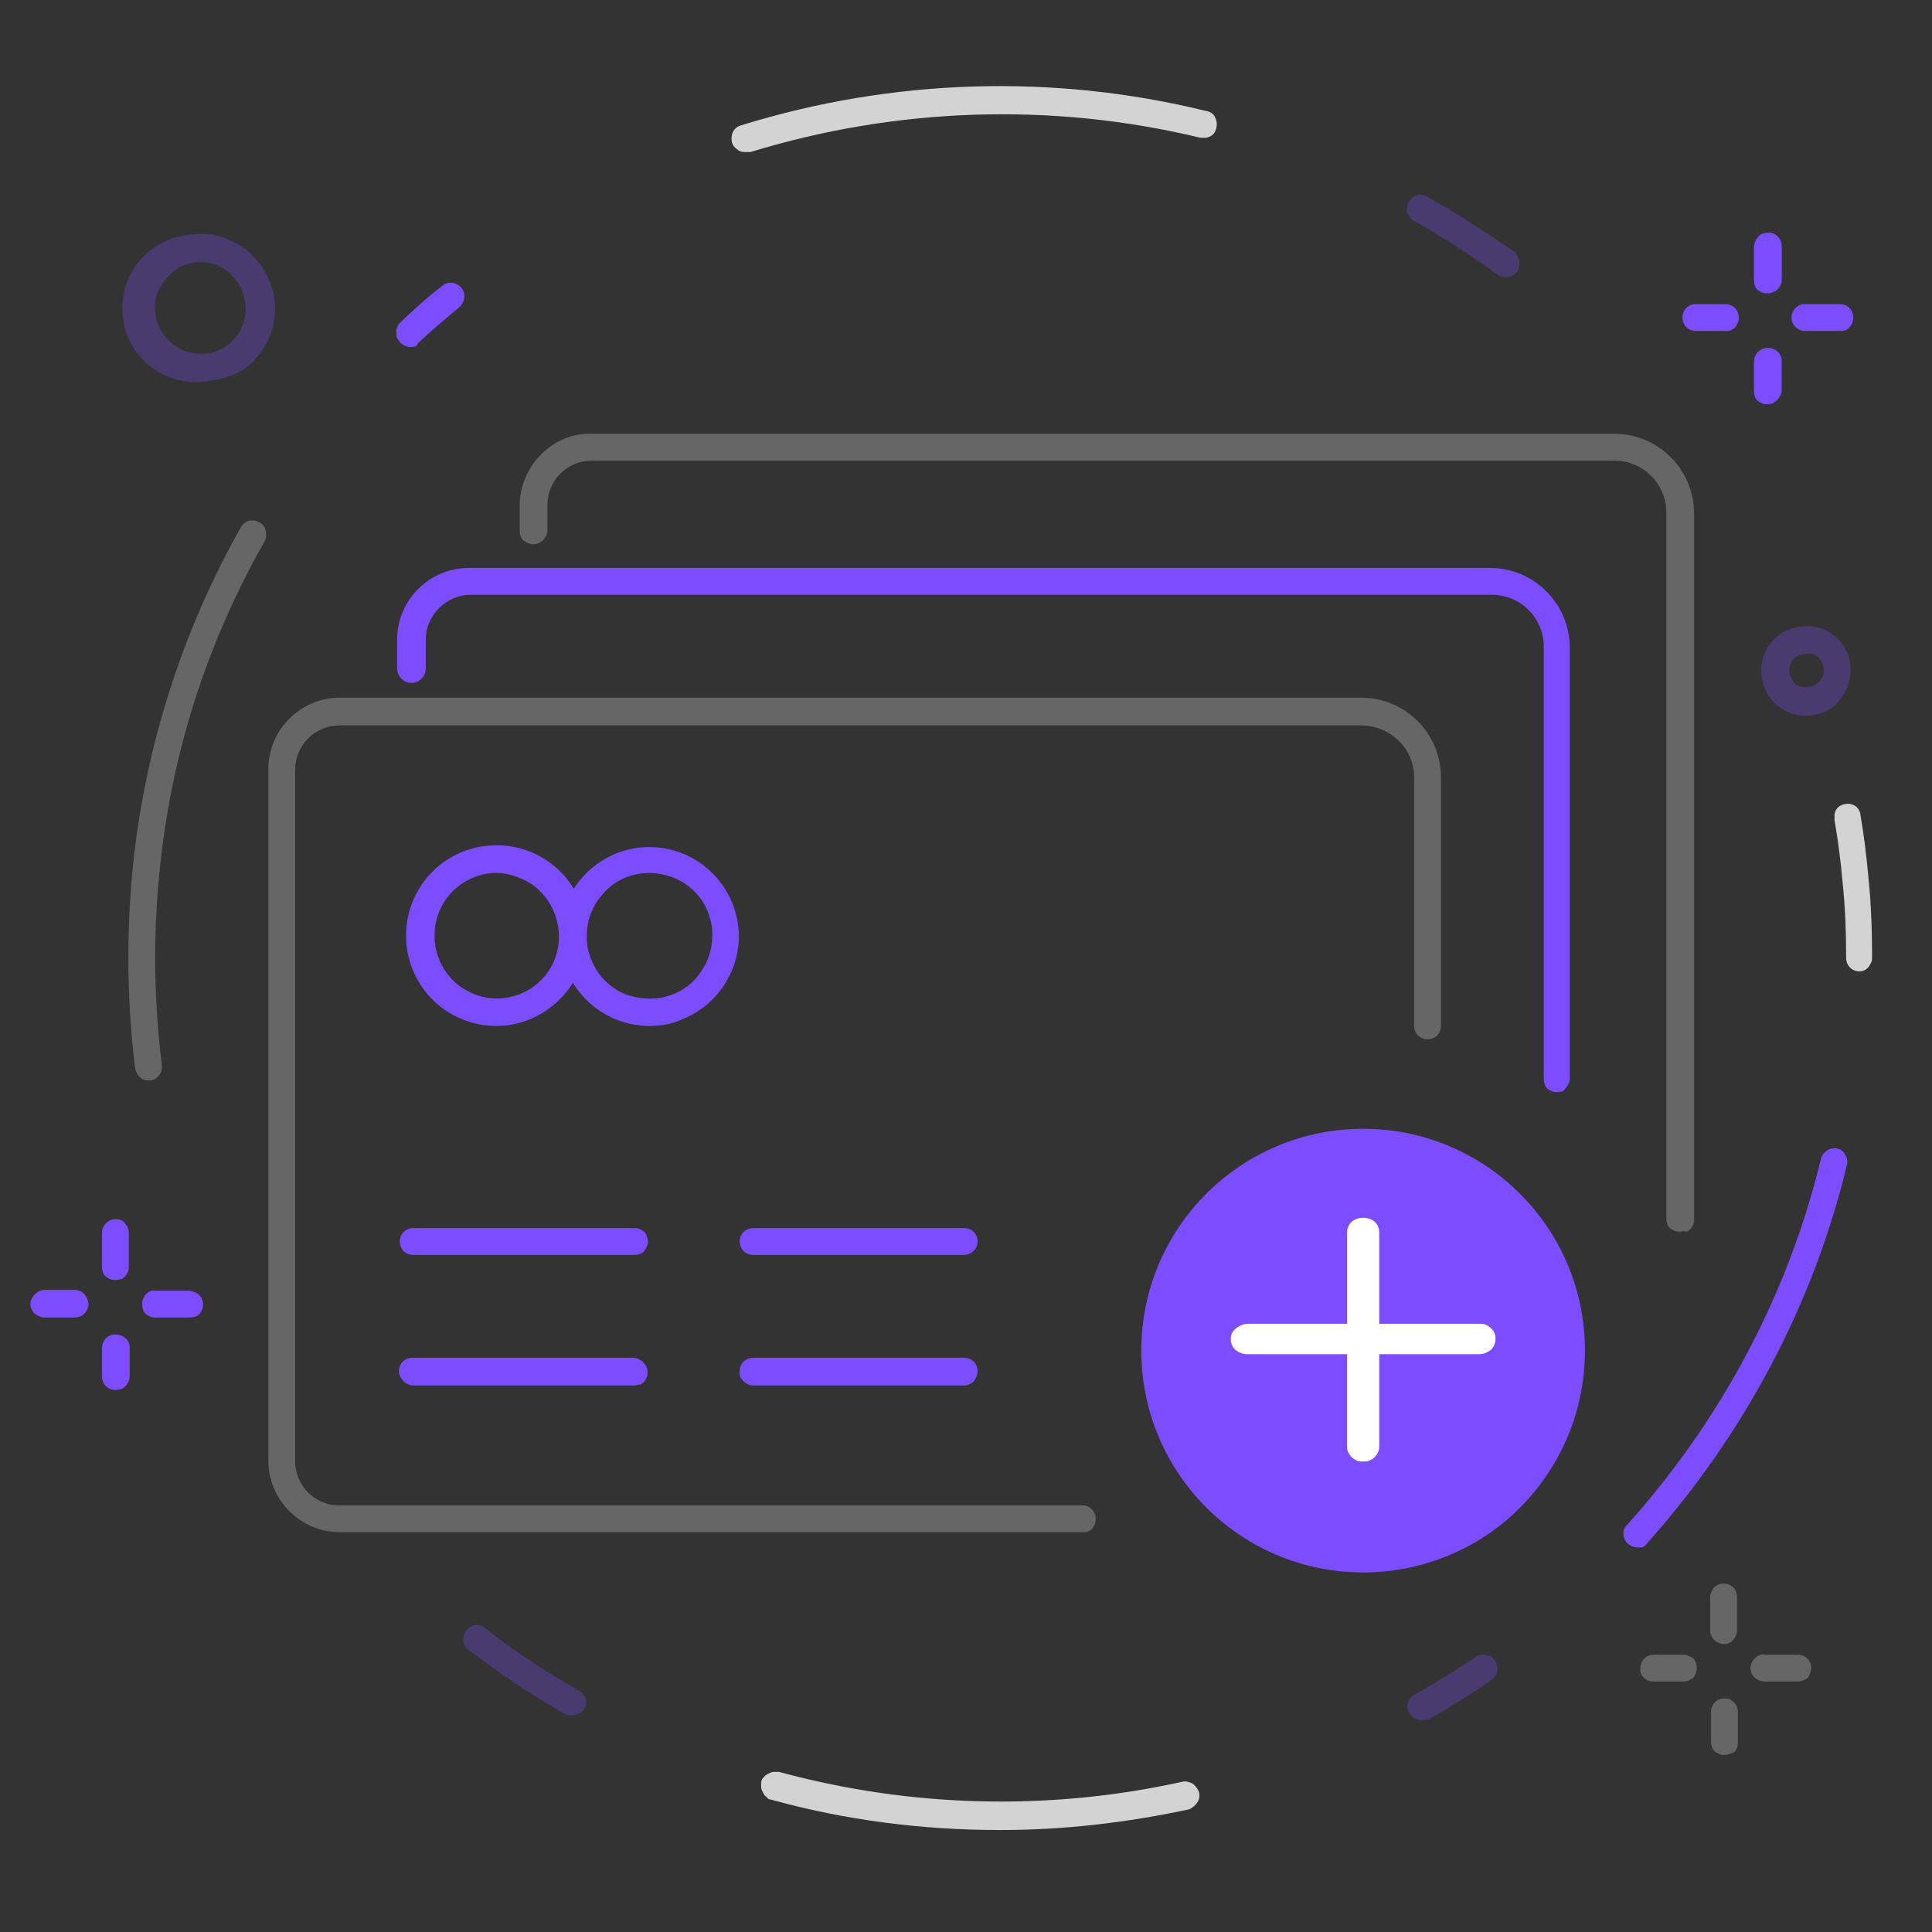 <?xml version="1.0" encoding="utf-8"?>
<!-- Generator: Adobe Illustrator 25.2.0, SVG Export Plug-In . SVG Version: 6.00 Build 0)  -->
<svg version="1.1" id="Layer_1" xmlns="http://www.w3.org/2000/svg" xmlns:xlink="http://www.w3.org/1999/xlink" x="0px" y="0px"
	 viewBox="0 0 216 216" style="enable-background:new 0 0 216 216;" xml:space="preserve">
<rect x="0" y="0" width="216" height="216" fill="#333333" stroke="none"/>
<style type="text/css">
	.st0{fill:#7C4DFF;}
	.st1{fill:#666666;}
	.st2{opacity:0.3;fill:#7C4DFF;enable-background:new    ;}
	.st3{fill:#D3D3D3;}
	.st4{fill:#FFFFFF;}
</style>
<path class="st0" d="M8.3,147.3H5c-0.4,0-0.8-0.2-1.1-0.4c-0.3-0.3-0.5-0.7-0.5-1.1c0-0.4,0.2-0.8,0.5-1.1c0.3-0.3,0.7-0.5,1.1-0.5
	h3.3c0.9,0,1.5,0.7,1.6,1.6c0,0.4-0.2,0.8-0.5,1.1C9.1,147.2,8.7,147.3,8.3,147.3z"/>
<path class="st0" d="M21.1,147.3h-3.7c-0.2,0-0.4,0-0.6-0.1c-0.2-0.1-0.4-0.2-0.5-0.3c-0.1-0.1-0.3-0.3-0.3-0.5
	c-0.1-0.2-0.1-0.4-0.1-0.6c0-0.2,0-0.4,0.1-0.6c0.1-0.2,0.2-0.4,0.3-0.5c0.3-0.3,0.7-0.5,1.1-0.4h3.7c0.4,0,0.8,0.2,1.1,0.4
	c0.3,0.3,0.5,0.7,0.5,1.1c0,0.2,0,0.4-0.1,0.6c-0.1,0.2-0.2,0.4-0.3,0.5c-0.1,0.1-0.3,0.3-0.5,0.3C21.5,147.3,21.3,147.3,21.1,147.3
	z"/>
<path class="st0" d="M12.9,155.4c-0.9,0-1.5-0.7-1.5-1.5v-3.3c0.1-0.9,0.8-1.5,1.7-1.4c0.8,0.1,1.4,0.7,1.4,1.4v3.3
	c0,0.4-0.2,0.8-0.5,1.1C13.7,155.3,13.3,155.4,12.9,155.4z"/>
<path class="st0" d="M12.9,143.1c-0.2,0-0.4,0-0.6-0.1c-0.2-0.1-0.4-0.2-0.5-0.3c-0.1-0.1-0.3-0.3-0.3-0.5c-0.1-0.2-0.1-0.4-0.1-0.6
	v-3.7c0-0.2,0-0.4,0.1-0.6c0.1-0.2,0.2-0.4,0.3-0.5c0.3-0.3,0.7-0.5,1.1-0.5c0.2,0,0.4,0,0.6,0.1c0.2,0.1,0.4,0.2,0.5,0.4
	c0.1,0.2,0.3,0.3,0.3,0.5c0.1,0.2,0.1,0.4,0.1,0.6v3.7c0,0.2,0,0.4-0.1,0.6c-0.1,0.2-0.2,0.4-0.3,0.5c-0.1,0.1-0.3,0.3-0.5,0.3
	C13.3,143.1,13.1,143.1,12.9,143.1z"/>
<path class="st1" d="M188.2,188h-3.3c-0.2,0-0.4,0-0.6-0.1c-0.6-0.2-1-0.8-0.9-1.4c0-0.9,0.7-1.5,1.5-1.5h3.3c0.4,0,0.8,0.2,1.1,0.4
	c0.3,0.3,0.4,0.7,0.4,1.1c0,0.4-0.2,0.8-0.4,1.1C189,187.8,188.6,188,188.2,188z"/>
<path class="st1" d="M201,188h-3.7c-0.4,0-0.8-0.2-1.1-0.4c-0.3-0.3-0.5-0.7-0.5-1.1c0-0.4,0.2-0.8,0.5-1.1c0.3-0.3,0.7-0.5,1.1-0.4
	h3.7c0.9,0,1.5,0.7,1.5,1.5c0,0.4-0.2,0.8-0.4,1.1C201.8,187.8,201.4,188,201,188z"/>
<path class="st1" d="M192.8,196.2c-0.2,0-0.4,0-0.6-0.1c-0.2-0.1-0.4-0.2-0.5-0.3c-0.1-0.1-0.3-0.3-0.3-0.5
	c-0.1-0.2-0.1-0.4-0.1-0.6v-3.3c0-0.2,0-0.4,0.1-0.6c0.2-0.4,0.5-0.7,0.8-0.8c0.2-0.1,0.4-0.1,0.6-0.1c0.2,0,0.4,0,0.6,0.1
	c0.2,0.1,0.4,0.2,0.5,0.4c0.1,0.1,0.3,0.3,0.3,0.5c0.1,0.2,0.1,0.4,0.1,0.6v3.3c0,0.2,0,0.4-0.1,0.6c-0.1,0.2-0.2,0.4-0.3,0.5
	C193.6,196,193.2,196.2,192.8,196.2z"/>
<path class="st1" d="M192.8,183.8c-0.2,0-0.4,0-0.6-0.1c-0.2-0.1-0.4-0.2-0.5-0.3c-0.3-0.3-0.5-0.7-0.5-1.1v-3.7
	c0-0.4,0.2-0.8,0.4-1.1c0.6-0.6,1.6-0.6,2.2,0c0.3,0.3,0.4,0.7,0.4,1.1v3.7c0,0.4-0.2,0.8-0.5,1.1c-0.1,0.1-0.3,0.3-0.5,0.3
	C193.2,183.8,193,183.8,192.8,183.8z"/>
<path class="st0" d="M192.9,37h-3.3c-0.9,0-1.5-0.7-1.5-1.5c0-0.9,0.7-1.5,1.5-1.5c0,0,0,0,0,0h3.3c0.9,0,1.5,0.7,1.5,1.5
	S193.8,37.1,192.9,37C192.9,37.1,192.9,37.1,192.9,37z"/>
<path class="st0" d="M205.7,37H202c-0.8,0.1-1.6-0.5-1.7-1.3c-0.1-0.8,0.5-1.6,1.3-1.7c0.1,0,0.3,0,0.4,0h3.7c0.9,0,1.5,0.7,1.5,1.5
	S206.6,37.1,205.7,37L205.7,37z"/>
<path class="st0" d="M197.6,45.2c-0.2,0-0.4,0-0.6-0.1c-0.2-0.1-0.4-0.2-0.5-0.3c-0.1-0.1-0.3-0.3-0.3-0.5c-0.1-0.2-0.1-0.4-0.1-0.6
	v-3.3c0-0.8,0.7-1.5,1.5-1.5c0,0,0,0,0.1,0c0.9,0,1.5,0.7,1.5,1.5v3.3C199.1,44.5,198.4,45.2,197.6,45.2z"/>
<path class="st0" d="M197.6,32.8c-0.2,0-0.4,0-0.6-0.1c-0.2-0.1-0.4-0.2-0.5-0.3c-0.1-0.1-0.3-0.3-0.3-0.5c-0.1-0.2-0.1-0.4-0.1-0.6
	v-3.7c0-0.3,0.1-0.6,0.3-0.9c0.2-0.3,0.4-0.5,0.7-0.6c0.3-0.1,0.6-0.1,0.9-0.1c0.7,0.2,1.2,0.8,1.2,1.5v3.7c0,0.2,0,0.4-0.1,0.6
	c-0.1,0.2-0.2,0.4-0.3,0.5c-0.1,0.1-0.3,0.3-0.5,0.3C198,32.8,197.8,32.8,197.6,32.8z"/>
<path class="st2" d="M202,80c-2.8,0.1-5-2.1-5.1-4.9c0-0.4,0-0.7,0.1-1.1c0.4-2,2-3.6,4-3.9c2-0.4,4,0.4,5.1,2.1
	c0.5,0.7,0.8,1.6,0.8,2.5c0,0.9-0.1,1.8-0.6,2.6C205.5,79,203.9,80,202,80z M202,73.1c-0.4,0-0.7,0.1-1.1,0.3
	c-0.8,0.5-1.1,1.6-0.6,2.5c0.1,0.2,0.3,0.5,0.5,0.6c0.2,0.2,0.5,0.3,0.8,0.3c0.4,0.1,0.8,0,1.1-0.1c0.3-0.2,0.6-0.4,0.9-0.7
	c0.2-0.3,0.3-0.7,0.3-1.1c0-0.8-0.5-1.5-1.2-1.8C202.5,73.1,202.3,73,202,73.1L202,73.1z"/>
<path class="st2" d="M168.3,31c-0.3,0-0.6-0.1-0.9-0.3c-3-2.2-6.1-4.2-9.3-6c-0.2-0.1-0.3-0.2-0.5-0.4c-0.1-0.2-0.2-0.3-0.3-0.5
	c0-0.2,0-0.4,0-0.6c0-0.2,0.1-0.4,0.2-0.6c0.1-0.2,0.2-0.3,0.4-0.5c0.2-0.1,0.3-0.2,0.5-0.3c0.2-0.1,0.4-0.1,0.6,0
	c0.2,0,0.4,0.1,0.6,0.2c3.3,1.9,6.5,3.9,9.6,6.1c0.3,0.2,0.5,0.5,0.6,0.8c0.1,0.3,0.1,0.7,0,1C169.7,30.6,169,31,168.3,31z"/>
<path class="st3" d="M83.3,17c-0.4,0-0.7-0.1-1-0.4c-0.3-0.2-0.5-0.6-0.5-0.9c-0.1-0.8,0.3-1.5,1.1-1.7c16.8-5.2,34.8-5.8,51.9-1.6
	c0.2,0,0.4,0.1,0.6,0.2c0.2,0.1,0.3,0.3,0.4,0.4c0.2,0.4,0.3,0.8,0.2,1.2c0,0.2-0.1,0.4-0.2,0.6c-0.1,0.2-0.3,0.3-0.4,0.4
	c-0.2,0.1-0.4,0.2-0.6,0.2c-0.2,0-0.4,0-0.6,0c-16.6-4-34-3.4-50.3,1.6C83.6,17,83.5,17,83.3,17z"/>
<path class="st0" d="M45.9,38.8c-0.3,0-0.6-0.1-0.9-0.3c-0.3-0.2-0.4-0.4-0.6-0.7c-0.1-0.3-0.1-0.6-0.1-0.9c0.1-0.3,0.2-0.6,0.4-0.8
	c1.5-1.4,3.1-2.9,4.7-4.1c0.3-0.3,0.7-0.4,1.1-0.4c0.2,0,0.4,0.1,0.6,0.2c0.6,0.3,0.9,0.9,0.8,1.5c0,0.2-0.1,0.4-0.2,0.6
	c-0.1,0.2-0.2,0.3-0.4,0.5c-1.6,1.3-3.1,2.6-4.6,4C46.7,38.7,46.3,38.8,45.9,38.8z"/>
<path class="st1" d="M16.6,120.8c-0.4,0-0.7-0.1-1-0.4c-0.3-0.3-0.4-0.6-0.5-1c-1-8.2-1-16.5,0-24.7C16.7,82.1,20.7,70,26.9,59
	c0.1-0.2,0.2-0.3,0.4-0.5c0.2-0.1,0.3-0.2,0.5-0.3c0.2,0,0.4,0,0.6,0c0.2,0,0.4,0.1,0.6,0.2c0.4,0.2,0.6,0.5,0.7,0.9
	c0.1,0.4,0.1,0.8-0.1,1.2c-6.1,10.7-10,22.4-11.5,34.6c-1,8-1,16,0,24c0.1,0.8-0.5,1.6-1.3,1.7c0,0,0,0,0,0L16.6,120.8z"/>
<path class="st2" d="M63.9,191.8c-0.3,0-0.5-0.1-0.8-0.2c-3.8-2.2-7.4-4.6-10.8-7.2c-0.3-0.3-0.5-0.6-0.5-1c0-0.4,0.1-0.8,0.3-1.1
	c0.5-0.7,1.4-0.8,2.1-0.3c3.3,2.6,6.8,4.9,10.5,7c0.3,0.2,0.5,0.4,0.7,0.7c0.1,0.3,0.2,0.7,0.1,1c-0.1,0.3-0.3,0.6-0.6,0.8
	C64.5,191.7,64.2,191.8,63.9,191.8L63.9,191.8z"/>
<path class="st3" d="M111.8,204.6c-8.7,0-17.3-1.1-25.6-3.4c-0.2,0-0.4-0.1-0.5-0.3c-0.2-0.1-0.3-0.3-0.4-0.5
	c-0.1-0.2-0.2-0.4-0.2-0.6c0-0.2,0-0.4,0-0.6c0.1-0.2,0.1-0.4,0.3-0.5c0.1-0.2,0.3-0.3,0.5-0.4c0.2-0.1,0.4-0.2,0.6-0.2
	c0.2,0,0.4,0,0.6,0c14.7,4,30.2,4.4,45.1,1.1c0.3-0.1,0.6,0,0.9,0.1c0.3,0.1,0.5,0.3,0.7,0.6c0.4,0.5,0.4,1.2,0,1.7
	c-0.2,0.3-0.6,0.6-0.9,0.7C125.8,203.8,118.9,204.6,111.8,204.6z"/>
<path class="st2" d="M158.9,192.3c-0.7,0-1.3-0.5-1.5-1.1c-0.2-0.7,0.1-1.4,0.7-1.7c2.3-1.3,4.6-2.7,6.8-4.2
	c0.3-0.2,0.6-0.3,0.9-0.3c0.3,0,0.6,0.1,0.9,0.2c0.3,0.2,0.4,0.4,0.6,0.7c0.1,0.3,0.2,0.6,0.1,0.9c-0.1,0.4-0.3,0.8-0.6,1
	c-2.3,1.6-4.6,3-7,4.4C159.5,192.3,159.2,192.3,158.9,192.3z"/>
<path class="st0" d="M183.1,173c-0.5,0-0.9-0.2-1.2-0.5c-0.3-0.3-0.4-0.8-0.4-1.2c0-0.3,0.2-0.6,0.4-0.8c10.5-11.7,18-25.7,21.7-41
	c0.1-0.4,0.4-0.7,0.7-0.9c0.3-0.2,0.8-0.3,1.1-0.2c0.4,0.1,0.7,0.3,0.9,0.7c0.2,0.3,0.3,0.8,0.2,1.1c-3.8,15.8-11.6,30.3-22.4,42.4
	c-0.1,0.2-0.3,0.3-0.5,0.4C183.5,173,183.3,173,183.1,173z"/>
<path class="st3" d="M207.9,108.6c-0.9,0-1.5-0.7-1.5-1.5c0-2.8-0.1-5.7-0.4-8.5c-0.2-2.3-0.5-4.6-0.9-6.9c0-0.2,0-0.4,0-0.6
	c0-0.2,0.1-0.4,0.2-0.6c0.1-0.2,0.3-0.3,0.4-0.4c0.2-0.1,0.4-0.2,0.6-0.2c0.4-0.1,0.8,0,1.1,0.2c0.2,0.1,0.3,0.3,0.4,0.4
	c0.1,0.2,0.2,0.4,0.2,0.6c0.4,2.3,0.7,4.8,0.9,7.1c0.3,2.9,0.4,5.9,0.4,8.8c0,0.2,0,0.4-0.1,0.6c-0.1,0.2-0.2,0.4-0.3,0.5
	C208.7,108.4,208.3,108.6,207.9,108.6z"/>
<path class="st1" d="M121,171.3H38c-4.4,0-8-3.6-8-8V86c0-4.4,3.6-8,8-8h114.2c4.9,0,8.9,4,8.9,8.9v27.8c0,0.9-0.7,1.5-1.5,1.5
	c-0.9,0-1.5-0.7-1.5-1.5V86.9c0-3.2-2.6-5.7-5.8-5.8H38c-2.8,0-5,2.2-5,5v77.3c0,2.7,2.3,5,5,4.9h83c0.9,0,1.5,0.7,1.5,1.5
	C122.5,170.7,121.9,171.4,121,171.3L121,171.3z"/>
<path class="st0" d="M72.6,114.7c-5.5,0-10-4.5-10-10c0-5.5,4.5-10,10-10c5.5,0,10,4.5,10,10c0,4-2.5,7.7-6.2,9.2
	C75.2,114.5,73.9,114.7,72.6,114.7z M72.6,97.6c-2.1,0-4.1,0.9-5.4,2.6c-0.7,0.8-1.1,1.7-1.4,2.7c-0.2,1-0.3,2-0.1,3.1
	c0.3,1.3,0.9,2.6,1.9,3.6c1,1,2.2,1.7,3.6,1.9c1.9,0.4,4,0,5.6-1.2c0.8-0.6,1.4-1.3,1.9-2.2c0.5-0.8,0.8-1.8,0.9-2.8
	c0.1-1,0-2-0.3-2.9c-0.6-1.9-2-3.4-3.8-4.2C74.5,97.8,73.5,97.6,72.6,97.6L72.6,97.6z"/>
<path class="st0" d="M55.5,114.7c-5.6,0-10.1-4.5-10.1-10.1c0-5.6,4.5-10.1,10.1-10.1s10.1,4.5,10.1,10.1c0,2.7-1.1,5.2-3,7.1
	C60.7,113.6,58.2,114.7,55.5,114.7z M55.5,97.6c-3.3,0-6.2,2.4-6.8,5.7c-0.6,3.3,1.1,6.5,4.2,7.8c3.6,1.5,7.7-0.3,9.1-3.8
	s-0.3-7.7-3.8-9.1C57.3,97.8,56.4,97.6,55.5,97.6z"/>
<path class="st0" d="M174.1,122.1c-0.2,0-0.4,0-0.6-0.1c-0.2-0.1-0.4-0.2-0.5-0.3c-0.1-0.1-0.3-0.3-0.3-0.5
	c-0.1-0.2-0.1-0.4-0.1-0.6V72.3c0-3.2-2.6-5.8-5.8-5.8H52.6c-2.7,0-5,2.3-5,5v3.3c0,0.4-0.2,0.8-0.5,1.1c-0.6,0.6-1.6,0.6-2.2,0
	c-0.3-0.3-0.5-0.7-0.5-1.1v-3.3c0-4.4,3.6-8,8-8h114.2c4.9,0,8.9,4,8.9,8.9v48.2c0,0.4-0.2,0.8-0.5,1.1
	C174.9,122,174.5,122.1,174.1,122.1z"/>
<path class="st1" d="M187.8,137.7c-0.2,0-0.4,0-0.6-0.1c-0.2-0.1-0.4-0.2-0.5-0.3c-0.1-0.1-0.3-0.3-0.3-0.5
	c-0.1-0.2-0.1-0.4-0.1-0.6V57.3c0-3.2-2.6-5.8-5.8-5.8H66.2c-2.8,0-5,2.2-5,5v2.8c0,0.4-0.2,0.8-0.5,1.1c-0.4,0.4-1.1,0.6-1.7,0.3
	c-0.2-0.1-0.4-0.2-0.5-0.3c-0.1-0.1-0.3-0.3-0.3-0.5c-0.1-0.2-0.1-0.4-0.1-0.6v-2.8c0-2.1,0.9-4.2,2.4-5.7c1.5-1.5,3.5-2.4,5.7-2.3
	h114.3c4.9,0,8.9,4,8.9,8.9v78.9c0,0.2,0,0.4-0.1,0.6c-0.1,0.2-0.2,0.4-0.3,0.5c-0.1,0.1-0.3,0.3-0.5,0.3
	C188.2,137.6,188,137.7,187.8,137.7z"/>
<path class="st0" d="M70.9,140.3H46.2c-0.9,0-1.5-0.7-1.5-1.5c0-0.9,0.7-1.5,1.5-1.5h24.7c0.2,0,0.4,0,0.6,0.1
	c0.2,0.1,0.4,0.2,0.5,0.3c0.1,0.1,0.3,0.3,0.3,0.5c0.2,0.4,0.2,0.8,0,1.2c-0.1,0.2-0.2,0.4-0.3,0.5c-0.1,0.1-0.3,0.3-0.5,0.3
	C71.3,140.3,71.1,140.3,70.9,140.3z"/>
<path class="st0" d="M70.9,154.9H46.2c-0.4,0-0.8-0.2-1.1-0.5c-0.3-0.3-0.5-0.7-0.5-1.1c0-0.9,0.7-1.5,1.5-1.5h24.7
	c0.4,0,0.8,0.2,1.1,0.5c0.3,0.3,0.5,0.7,0.5,1.1c0,0.2,0,0.4-0.1,0.6c-0.1,0.2-0.2,0.4-0.3,0.5c-0.1,0.1-0.3,0.3-0.5,0.3
	C71.3,154.8,71.1,154.9,70.9,154.9z"/>
<path class="st0" d="M107.8,140.3H84.2c-0.9,0-1.5-0.7-1.5-1.5c0-0.9,0.7-1.5,1.5-1.5h23.6c0.9,0,1.5,0.7,1.5,1.5
	C109.3,139.6,108.6,140.3,107.8,140.3z"/>
<path class="st0" d="M107.8,154.9H84.2c-0.4,0-0.8-0.2-1.1-0.5c-0.3-0.3-0.5-0.7-0.4-1.1c0-0.9,0.7-1.5,1.5-1.5h23.6
	c0.9,0,1.5,0.7,1.5,1.5c0,0.4-0.2,0.8-0.4,1.1C108.6,154.7,108.2,154.9,107.8,154.9z"/>
<path class="st0" d="M152.4,175.8c-13.7,0-24.8-11.1-24.8-24.8s11.1-24.8,24.8-24.8s24.8,11.1,24.8,24.8c0,6.6-2.6,12.9-7.3,17.6
	C165.3,173.2,159,175.8,152.4,175.8z"/>
<path class="st2" d="M22.4,42.7c-4.5,0.3-8.5-3.2-8.7-7.7c-0.3-4.3,2.8-8.1,7.1-8.7c1.6-0.3,3.3-0.2,4.8,0.5
	c1.5,0.6,2.8,1.7,3.7,3.1c2.6,3.8,1.6,8.9-2.2,11.5C25.7,42.2,24,42.6,22.4,42.7L22.4,42.7z M22.4,29.3c-1,0-2,0.3-2.8,0.9
	c-0.8,0.6-1.5,1.4-1.9,2.3c-0.4,0.9-0.5,1.8-0.3,2.7c0.4,2.8,3,4.7,5.8,4.3c0.1,0,0.1,0,0.2,0c0.9-0.2,1.7-0.6,2.4-1.2
	c1.4-1.3,2-3.2,1.5-5c-0.2-0.9-0.6-1.7-1.3-2.4C25.1,29.8,23.8,29.3,22.4,29.3L22.4,29.3z"/>
<path class="st4" d="M167.2,149.7c0,0.5-0.2,0.9-0.5,1.2c-0.4,0.3-0.8,0.5-1.3,0.5h-11.2v10.2c0,0.2,0,0.5-0.1,0.7
	c-0.1,0.2-0.2,0.4-0.4,0.6c-0.2,0.2-0.4,0.3-0.6,0.4c-0.2,0.1-0.5,0.1-0.7,0.1c-0.3,0-0.5,0-0.7-0.1c-0.2-0.1-0.4-0.2-0.6-0.4
	c-0.2-0.2-0.3-0.4-0.4-0.6c-0.1-0.2-0.1-0.4-0.1-0.7v-10.2h-11.2c-0.5,0-0.9-0.2-1.3-0.5c-0.3-0.3-0.5-0.7-0.5-1.2
	c0-0.5,0.2-0.9,0.6-1.2c0.4-0.3,0.8-0.5,1.3-0.5h11.1v-10.2c0-0.5,0.2-0.9,0.5-1.2c0.7-0.6,1.9-0.6,2.6,0c0.3,0.3,0.5,0.7,0.5,1.2
	V148h11.2c0.2,0,0.5,0,0.7,0.1c0.2,0.1,0.4,0.2,0.6,0.4c0.2,0.2,0.3,0.3,0.4,0.6C167.2,149.3,167.2,149.5,167.2,149.7L167.2,149.7z"
	/>
</svg>

